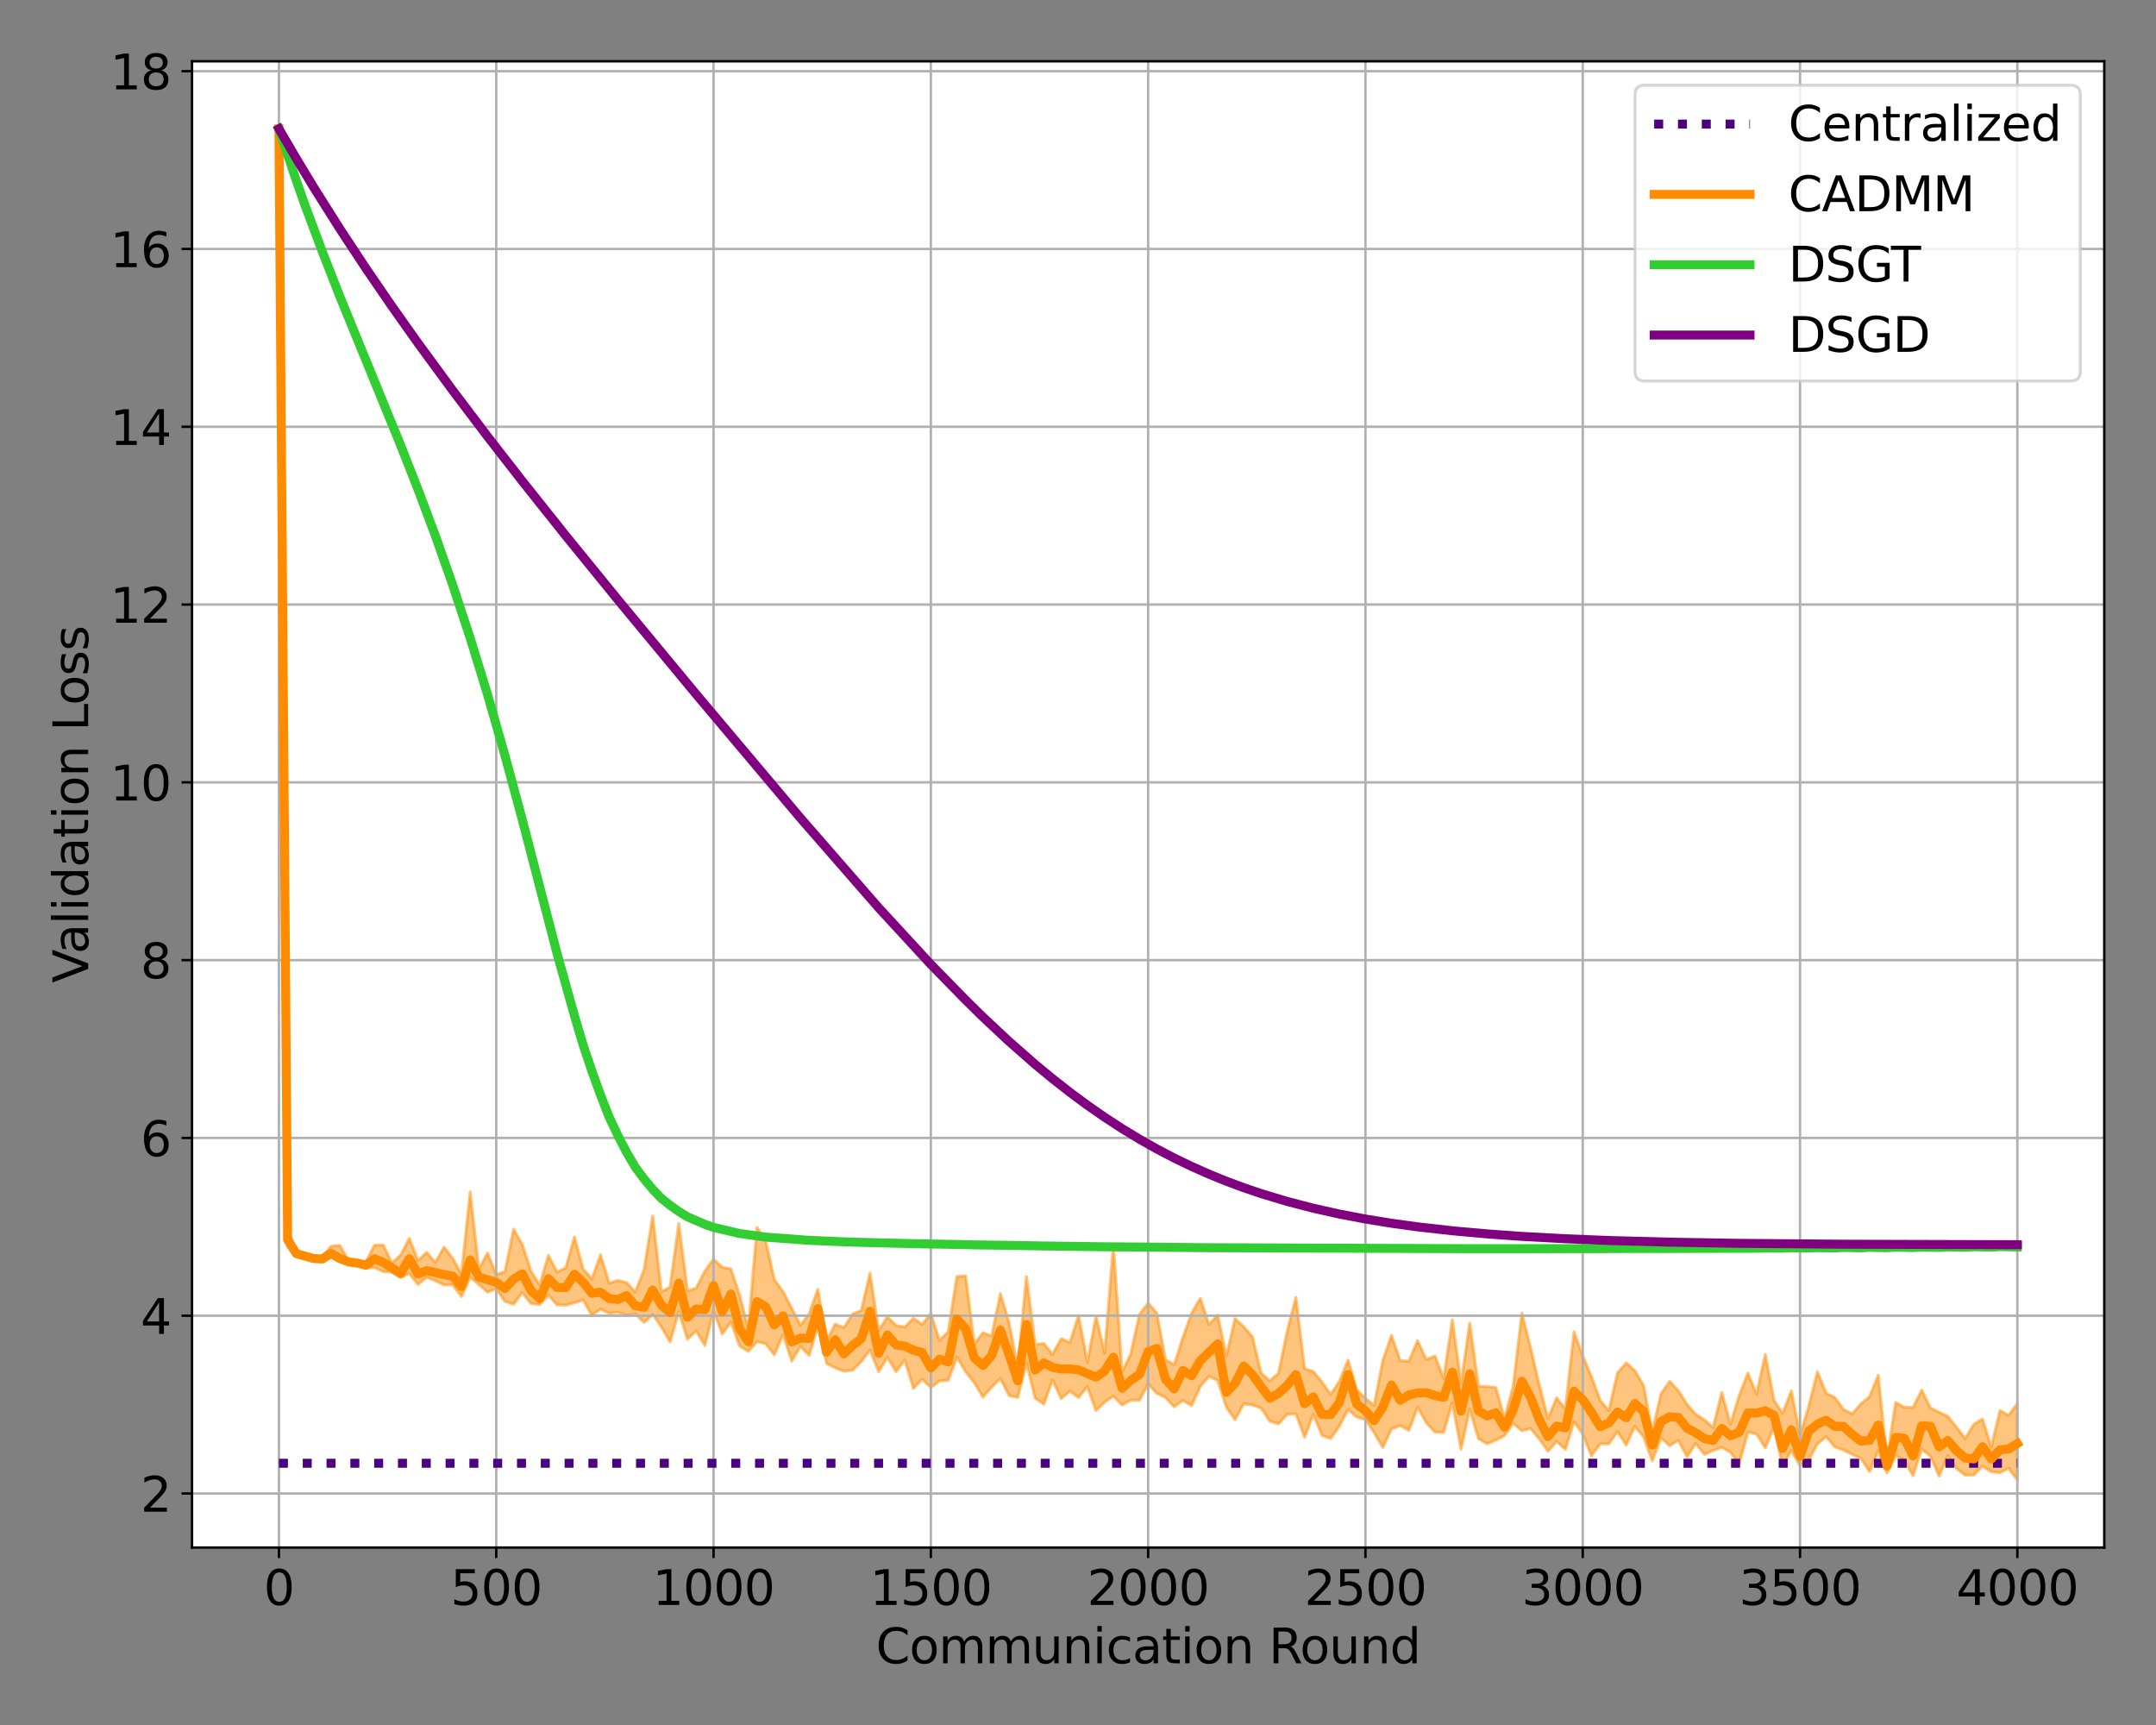 <?xml version="1.0" encoding="utf-8" standalone="no"?>
<!DOCTYPE svg PUBLIC "-//W3C//DTD SVG 1.1//EN"
  "http://www.w3.org/Graphics/SVG/1.1/DTD/svg11.dtd">
<svg height="576pt" version="1.1" viewBox="0 0 720 576" width="720pt" xmlns="http://www.w3.org/2000/svg" xmlns:xlink="http://www.w3.org/1999/xlink">
 <rect x="0" y="0" width="720" height="576" fill="#808080" stroke="none"/>
 <defs>
  <style type="text/css">*{stroke-linecap:butt;stroke-linejoin:round;}</style>
 </defs>
 <g id="figure_1">
  <g id="patch_1">
   <path d="M 0 576 
L 720 576 
L 720 0 
L 0 0 
z
" style="fill:none;"/>
  </g>
  <g id="axes_1">
   <g id="patch_2">
    <path d="M 64.125 516.75 
L 702.72 516.75 
L 702.72 20.47 
L 64.125 20.47 
z
" style="fill:#ffffff;"/>
   </g>
   <g id="PolyCollection_1">
    <defs>
     <path d="M 93.152 -532.972 
L 93.152 -532.972 
L 96.055 -159.617 
L 98.957 -156.972 
L 101.86 -156.271 
L 104.763 -155.604 
L 107.666 -154.712 
L 110.568 -156.278 
L 113.471 -154.571 
L 116.374 -154.337 
L 119.276 -153.838 
L 122.179 -152.59 
L 125.082 -152.754 
L 127.984 -151.351 
L 130.887 -151.207 
L 133.79 -149.433 
L 136.693 -150.714 
L 139.595 -147.138 
L 142.498 -149.477 
L 145.401 -148.336 
L 148.303 -146.958 
L 151.206 -146.956 
L 154.109 -143.084 
L 157.012 -149.548 
L 159.914 -147.081 
L 162.817 -144.525 
L 165.72 -145.631 
L 168.622 -141.413 
L 171.525 -140.52 
L 174.428 -144.361 
L 177.33 -140.742 
L 180.233 -140.376 
L 183.136 -143.567 
L 186.039 -140.279 
L 188.941 -140.169 
L 191.844 -140.979 
L 194.747 -141.953 
L 197.649 -136.74 
L 200.552 -138.911 
L 203.455 -137.434 
L 206.358 -137.814 
L 209.26 -136.833 
L 212.163 -137.303 
L 215.066 -134.414 
L 217.968 -137.115 
L 220.871 -132.918 
L 223.774 -127.898 
L 226.676 -138.14 
L 229.579 -128.824 
L 232.482 -131.618 
L 235.385 -126.726 
L 238.287 -138.341 
L 241.19 -130.539 
L 244.093 -134.581 
L 246.995 -126.576 
L 249.898 -124.764 
L 252.801 -127.967 
L 255.703 -127.281 
L 258.606 -123.61 
L 261.509 -130.379 
L 264.412 -121.529 
L 267.314 -126.415 
L 270.217 -123.418 
L 273.12 -133.252 
L 276.022 -120.753 
L 278.925 -119.241 
L 281.828 -118.167 
L 284.731 -118.472 
L 287.633 -121.367 
L 290.536 -125.242 
L 293.439 -117.995 
L 296.341 -122.775 
L 299.244 -117.957 
L 302.147 -121.883 
L 305.049 -112.381 
L 307.952 -115.441 
L 310.855 -112.7 
L 313.758 -114.893 
L 316.66 -115.074 
L 319.563 -122.85 
L 322.466 -118.009 
L 325.368 -114.271 
L 328.271 -109.511 
L 331.174 -112.809 
L 334.077 -115.693 
L 336.979 -109.991 
L 339.882 -109.399 
L 342.785 -120.881 
L 345.687 -109.123 
L 348.59 -107.11 
L 351.493 -115.206 
L 354.395 -109.021 
L 357.298 -111.502 
L 360.201 -109.35 
L 363.104 -112.977 
L 366.006 -105.004 
L 368.909 -107.801 
L 371.812 -109.811 
L 374.714 -106.855 
L 377.617 -108.496 
L 380.52 -108.421 
L 383.423 -113.906 
L 386.325 -110.793 
L 389.228 -109.356 
L 392.131 -106.232 
L 395.033 -108.362 
L 397.936 -106.674 
L 400.839 -113.035 
L 403.741 -116.447 
L 406.644 -115.022 
L 409.547 -106.159 
L 412.45 -101.962 
L 415.352 -107.251 
L 418.255 -106.833 
L 421.158 -105.806 
L 424.06 -101.435 
L 426.963 -100.551 
L 429.866 -103.782 
L 432.768 -103.898 
L 435.671 -96.077 
L 438.574 -103.735 
L 441.477 -96.696 
L 444.379 -95.672 
L 447.282 -99.751 
L 450.185 -105.375 
L 453.087 -102.818 
L 455.99 -101.969 
L 458.893 -97.627 
L 461.796 -92.689 
L 464.698 -98.808 
L 467.601 -99.973 
L 470.504 -98.325 
L 473.406 -106.135 
L 476.309 -100.936 
L 479.212 -97.774 
L 482.114 -97.739 
L 485.017 -107.652 
L 487.92 -92.098 
L 490.823 -105.54 
L 493.725 -95.622 
L 496.628 -93.908 
L 499.531 -95.113 
L 502.433 -96.629 
L 505.336 -100.741 
L 508.239 -98.255 
L 511.142 -99.045 
L 514.044 -95.517 
L 516.947 -91.464 
L 519.85 -94.665 
L 522.752 -92.044 
L 525.655 -101.27 
L 528.558 -97.18 
L 531.46 -89.864 
L 534.363 -93.848 
L 537.266 -93.883 
L 540.169 -97.989 
L 543.071 -93.455 
L 545.974 -99.771 
L 548.877 -96.191 
L 551.779 -88.18 
L 554.682 -95.898 
L 557.585 -93.243 
L 560.487 -95.049 
L 563.39 -89.546 
L 566.293 -94.007 
L 569.196 -90.346 
L 572.098 -91.674 
L 575.001 -92.727 
L 577.904 -91.032 
L 580.806 -87.223 
L 583.709 -97.826 
L 586.612 -97.139 
L 589.515 -92.543 
L 592.417 -99.521 
L 595.32 -86.372 
L 598.223 -91.678 
L 601.125 -86.553 
L 604.028 -88.494 
L 606.931 -93.871 
L 609.833 -96.265 
L 612.736 -92.888 
L 615.639 -91.797 
L 618.542 -90.393 
L 621.444 -89.032 
L 624.347 -84.621 
L 627.25 -91.485 
L 630.152 -84.19 
L 633.055 -89.924 
L 635.958 -88.383 
L 638.861 -83.256 
L 641.763 -92.121 
L 644.666 -89.786 
L 647.569 -83.13 
L 650.471 -89.951 
L 653.374 -85.7 
L 656.277 -83.403 
L 659.179 -83.489 
L 662.082 -86.426 
L 664.985 -84.528 
L 667.888 -84.258 
L 670.79 -85.714 
L 673.693 -81.808 
L 673.693 -107.366 
L 673.693 -107.366 
L 670.79 -103.405 
L 667.888 -104.988 
L 664.985 -92.766 
L 662.082 -102.183 
L 659.179 -100.423 
L 656.277 -95.669 
L 653.374 -99.44 
L 650.471 -103.034 
L 647.569 -104.431 
L 644.666 -105.861 
L 641.763 -111.792 
L 638.861 -106.028 
L 635.958 -106.089 
L 633.055 -107.714 
L 630.152 -88.371 
L 627.25 -116.764 
L 624.347 -109.69 
L 621.444 -107.218 
L 618.542 -103.898 
L 615.639 -105.358 
L 612.736 -109.38 
L 609.833 -110.81 
L 606.931 -117.952 
L 604.028 -106.345 
L 601.125 -96.748 
L 598.223 -111.521 
L 595.32 -104.058 
L 592.417 -108.439 
L 589.515 -123.736 
L 586.612 -110.44 
L 583.709 -117.503 
L 580.806 -109.99 
L 577.904 -100.427 
L 575.001 -111.042 
L 572.098 -99.297 
L 569.196 -101.927 
L 566.293 -103.721 
L 563.39 -107.037 
L 560.487 -111.61 
L 557.585 -114.749 
L 554.682 -110.578 
L 551.779 -97.79 
L 548.877 -113.311 
L 545.974 -118.358 
L 543.071 -120.913 
L 540.169 -117.582 
L 537.266 -104.956 
L 534.363 -108.444 
L 531.46 -116.411 
L 528.558 -123.194 
L 525.655 -131.315 
L 522.752 -105.466 
L 519.85 -109.236 
L 516.947 -102.313 
L 514.044 -113.551 
L 511.142 -125.983 
L 508.239 -137.543 
L 505.336 -113.036 
L 502.433 -102.42 
L 499.531 -112.655 
L 496.628 -113.009 
L 493.725 -113.115 
L 490.823 -134.179 
L 487.92 -113.989 
L 485.017 -135.3 
L 482.114 -115.725 
L 479.212 -123.213 
L 476.309 -122.041 
L 473.406 -128.322 
L 470.504 -121.481 
L 467.601 -121.662 
L 464.698 -130.108 
L 461.796 -121.657 
L 458.893 -106.718 
L 455.99 -109.052 
L 453.087 -111.987 
L 450.185 -121.838 
L 447.282 -114.742 
L 444.379 -110.365 
L 441.477 -114.521 
L 438.574 -118.046 
L 435.671 -118.991 
L 432.768 -142.826 
L 429.866 -131.455 
L 426.963 -117.482 
L 424.06 -114.886 
L 421.158 -117.567 
L 418.255 -129.624 
L 415.352 -132.976 
L 412.45 -135.682 
L 409.547 -123.129 
L 406.644 -136.882 
L 403.741 -133.691 
L 400.839 -142.491 
L 397.936 -137.463 
L 395.033 -129.341 
L 392.131 -120.317 
L 389.228 -121.981 
L 386.325 -137.507 
L 383.423 -140.922 
L 380.52 -137.051 
L 377.617 -123.896 
L 374.714 -117.852 
L 371.812 -160.353 
L 368.909 -124.158 
L 366.006 -136.344 
L 363.104 -121.07 
L 360.201 -136.717 
L 357.298 -127.696 
L 354.395 -129.016 
L 351.493 -123.768 
L 348.59 -127.39 
L 345.687 -127.025 
L 342.785 -149.754 
L 339.882 -118.8 
L 336.979 -134.405 
L 334.077 -143.989 
L 331.174 -129.84 
L 328.271 -130.969 
L 325.368 -127.158 
L 322.466 -149.976 
L 319.563 -149.756 
L 316.66 -131.306 
L 313.758 -128.427 
L 310.855 -137.395 
L 307.952 -133.751 
L 305.049 -135.815 
L 302.147 -132.861 
L 299.244 -133.429 
L 296.341 -136.24 
L 293.439 -131.729 
L 290.536 -150.917 
L 287.633 -138.407 
L 284.731 -137.266 
L 281.828 -132.68 
L 278.925 -133.886 
L 276.022 -128.179 
L 273.12 -145.493 
L 270.217 -137.242 
L 267.314 -133.514 
L 264.412 -139.106 
L 261.509 -144.714 
L 258.606 -148.686 
L 255.703 -161.586 
L 252.801 -166.152 
L 249.898 -132.242 
L 246.995 -143.581 
L 244.093 -152.283 
L 241.19 -152.829 
L 238.287 -155.562 
L 235.385 -151.541 
L 232.482 -145.844 
L 229.579 -145.005 
L 226.676 -167.469 
L 223.774 -146.199 
L 220.871 -144.695 
L 217.968 -169.976 
L 215.066 -151.996 
L 212.163 -144.593 
L 209.26 -147.727 
L 206.358 -148.442 
L 203.455 -147.537 
L 200.552 -156.991 
L 197.649 -148.955 
L 194.747 -152.245 
L 191.844 -162.954 
L 188.941 -152.659 
L 186.039 -151.184 
L 183.136 -156.813 
L 180.233 -146.907 
L 177.33 -151.532 
L 174.428 -160.413 
L 171.525 -165.546 
L 168.622 -151.322 
L 165.72 -150.464 
L 162.817 -157.576 
L 159.914 -152.284 
L 157.012 -178.002 
L 154.109 -150.517 
L 151.206 -155.804 
L 148.303 -159.567 
L 145.401 -154.43 
L 142.498 -157.809 
L 139.595 -155.102 
L 136.693 -162.449 
L 133.79 -156.905 
L 130.887 -154.237 
L 127.984 -160.267 
L 125.082 -160.242 
L 122.179 -154.605 
L 119.276 -154.881 
L 116.374 -155.148 
L 113.471 -160.145 
L 110.568 -159.861 
L 107.666 -156.341 
L 104.763 -155.964 
L 101.86 -157.005 
L 98.957 -158.128 
L 96.055 -165.69 
L 93.152 -532.972 
z
" id="mbbeb328f83" style="stroke:#ff8c00;stroke-opacity:0.5;"/>
    </defs>
    <g clip-path="url(#pea9e71d85a)">
     <use style="fill:#ff8c00;fill-opacity:0.5;stroke:#ff8c00;stroke-opacity:0.5;" x="0" xlink:href="#mbbeb328f83" y="576"/>
    </g>
   </g>
   <g id="PolyCollection_2">
    <defs>
     <path d="M 93.152 -532.972 
L 93.152 -532.972 
L 96.055 -523.927 
L 98.957 -515.465 
L 101.86 -507.217 
L 104.763 -499.339 
L 107.666 -491.705 
L 110.568 -484.17 
L 113.471 -476.865 
L 116.374 -469.695 
L 119.276 -462.532 
L 122.179 -455.478 
L 125.082 -448.462 
L 127.984 -441.386 
L 130.887 -434.287 
L 133.79 -427.125 
L 136.693 -419.814 
L 139.595 -412.369 
L 142.498 -404.741 
L 145.401 -396.863 
L 148.303 -388.736 
L 151.206 -380.36 
L 154.109 -371.702 
L 157.012 -362.724 
L 159.914 -353.417 
L 162.817 -343.817 
L 165.72 -333.825 
L 168.622 -323.449 
L 171.525 -312.871 
L 174.428 -301.937 
L 177.33 -290.715 
L 180.233 -279.625 
L 183.136 -268.428 
L 186.039 -257.259 
L 188.941 -246.75 
L 191.844 -236.541 
L 194.747 -226.787 
L 197.649 -218.173 
L 200.552 -210.128 
L 203.455 -202.755 
L 206.358 -196.64 
L 209.26 -191.068 
L 212.163 -186.149 
L 215.066 -182.272 
L 217.968 -178.777 
L 220.871 -175.764 
L 223.774 -173.498 
L 226.676 -171.412 
L 229.579 -169.65 
L 232.482 -168.375 
L 235.385 -167.15 
L 238.287 -166.133 
L 241.19 -165.423 
L 244.093 -164.692 
L 246.995 -164.102 
L 249.898 -163.708 
L 252.801 -163.259 
L 255.703 -162.907 
L 258.606 -162.681 
L 261.509 -162.387 
L 264.412 -162.17 
L 267.314 -162.04 
L 270.217 -161.826 
L 273.12 -161.686 
L 276.022 -161.608 
L 278.925 -161.44 
L 281.828 -161.339 
L 284.731 -161.287 
L 287.633 -161.15 
L 290.536 -161.072 
L 293.439 -161.035 
L 296.341 -160.915 
L 299.244 -160.851 
L 302.147 -160.824 
L 305.049 -160.714 
L 307.952 -160.657 
L 310.855 -160.637 
L 313.758 -160.538 
L 316.66 -160.484 
L 319.563 -160.468 
L 322.466 -160.376 
L 325.368 -160.324 
L 328.271 -160.311 
L 331.174 -160.225 
L 334.077 -160.174 
L 336.979 -160.163 
L 339.882 -160.087 
L 342.785 -160.037 
L 345.687 -160.03 
L 348.59 -159.958 
L 351.493 -159.909 
L 354.395 -159.904 
L 357.298 -159.841 
L 360.201 -159.793 
L 363.104 -159.792 
L 366.006 -159.735 
L 368.909 -159.687 
L 371.812 -159.689 
L 374.714 -159.64 
L 377.617 -159.591 
L 380.52 -159.598 
L 383.423 -159.555 
L 386.325 -159.506 
L 389.228 -159.516 
L 392.131 -159.481 
L 395.033 -159.431 
L 397.936 -159.447 
L 400.839 -159.419 
L 403.741 -159.369 
L 406.644 -159.386 
L 409.547 -159.365 
L 412.45 -159.314 
L 415.352 -159.332 
L 418.255 -159.317 
L 421.158 -159.263 
L 424.06 -159.284 
L 426.963 -159.274 
L 429.866 -159.22 
L 432.768 -159.241 
L 435.671 -159.235 
L 438.574 -159.18 
L 441.477 -159.2 
L 444.379 -159.198 
L 447.282 -159.143 
L 450.185 -159.163 
L 453.087 -159.166 
L 455.99 -159.116 
L 458.893 -159.132 
L 461.796 -159.135 
L 464.698 -159.091 
L 467.601 -159.107 
L 470.504 -159.108 
L 473.406 -159.073 
L 476.309 -159.088 
L 479.212 -159.089 
L 482.114 -159.061 
L 485.017 -159.074 
L 487.92 -159.073 
L 490.823 -159.051 
L 493.725 -159.067 
L 496.628 -159.062 
L 499.531 -159.047 
L 502.433 -159.061 
L 505.336 -159.054 
L 508.239 -159.044 
L 511.142 -159.062 
L 514.044 -159.052 
L 516.947 -159.043 
L 519.85 -159.067 
L 522.752 -159.053 
L 525.655 -159.052 
L 528.558 -159.084 
L 531.46 -159.067 
L 534.363 -159.069 
L 537.266 -159.102 
L 540.169 -159.082 
L 543.071 -159.086 
L 545.974 -159.124 
L 548.877 -159.099 
L 551.779 -159.105 
L 554.682 -159.147 
L 557.585 -159.119 
L 560.487 -159.124 
L 563.39 -159.177 
L 566.293 -159.141 
L 569.196 -159.146 
L 572.098 -159.212 
L 575.001 -159.167 
L 577.904 -159.171 
L 580.806 -159.254 
L 583.709 -159.198 
L 586.612 -159.2 
L 589.515 -159.293 
L 592.417 -159.228 
L 595.32 -159.227 
L 598.223 -159.343 
L 601.125 -159.267 
L 604.028 -159.262 
L 606.931 -159.391 
L 609.833 -159.306 
L 612.736 -159.297 
L 615.639 -159.448 
L 618.542 -159.351 
L 621.444 -159.334 
L 624.347 -159.5 
L 627.25 -159.396 
L 630.152 -159.375 
L 633.055 -159.552 
L 635.958 -159.448 
L 638.861 -159.42 
L 641.763 -159.598 
L 644.666 -159.496 
L 647.569 -159.466 
L 650.471 -159.648 
L 653.374 -159.555 
L 656.277 -159.519 
L 659.179 -159.704 
L 662.082 -159.615 
L 664.985 -159.573 
L 667.888 -159.758 
L 670.79 -159.68 
L 673.693 -159.631 
L 673.693 -159.632 
L 673.693 -159.632 
L 670.79 -159.689 
L 667.888 -159.779 
L 664.985 -159.574 
L 662.082 -159.624 
L 659.179 -159.723 
L 656.277 -159.52 
L 653.374 -159.562 
L 650.471 -159.669 
L 647.569 -159.466 
L 644.666 -159.501 
L 641.763 -159.611 
L 638.861 -159.421 
L 635.958 -159.452 
L 633.055 -159.57 
L 630.152 -159.375 
L 627.25 -159.4 
L 624.347 -159.517 
L 621.444 -159.337 
L 618.542 -159.354 
L 615.639 -159.458 
L 612.736 -159.299 
L 609.833 -159.309 
L 606.931 -159.396 
L 604.028 -159.265 
L 601.125 -159.27 
L 598.223 -159.347 
L 595.32 -159.228 
L 592.417 -159.23 
L 589.515 -159.295 
L 586.612 -159.202 
L 583.709 -159.2 
L 580.806 -159.255 
L 577.904 -159.173 
L 575.001 -159.168 
L 572.098 -159.213 
L 569.196 -159.147 
L 566.293 -159.142 
L 563.39 -159.179 
L 560.487 -159.126 
L 557.585 -159.12 
L 554.682 -159.151 
L 551.779 -159.106 
L 548.877 -159.1 
L 545.974 -159.125 
L 543.071 -159.087 
L 540.169 -159.083 
L 537.266 -159.104 
L 534.363 -159.07 
L 531.46 -159.067 
L 528.558 -159.084 
L 525.655 -159.053 
L 522.752 -159.053 
L 519.85 -159.067 
L 516.947 -159.044 
L 514.044 -159.052 
L 511.142 -159.062 
L 508.239 -159.044 
L 505.336 -159.054 
L 502.433 -159.061 
L 499.531 -159.048 
L 496.628 -159.062 
L 493.725 -159.068 
L 490.823 -159.052 
L 487.92 -159.073 
L 485.017 -159.076 
L 482.114 -159.063 
L 479.212 -159.089 
L 476.309 -159.09 
L 473.406 -159.075 
L 470.504 -159.109 
L 467.601 -159.107 
L 464.698 -159.094 
L 461.796 -159.135 
L 458.893 -159.134 
L 455.99 -159.119 
L 453.087 -159.167 
L 450.185 -159.166 
L 447.282 -159.146 
L 444.379 -159.201 
L 441.477 -159.201 
L 438.574 -159.181 
L 435.671 -159.24 
L 432.768 -159.243 
L 429.866 -159.22 
L 426.963 -159.279 
L 424.06 -159.286 
L 421.158 -159.263 
L 418.255 -159.322 
L 415.352 -159.334 
L 412.45 -159.314 
L 409.547 -159.37 
L 406.644 -159.388 
L 403.741 -159.369 
L 400.839 -159.424 
L 397.936 -159.449 
L 395.033 -159.431 
L 392.131 -159.487 
L 389.228 -159.517 
L 386.325 -159.507 
L 383.423 -159.562 
L 380.52 -159.598 
L 377.617 -159.592 
L 374.714 -159.646 
L 371.812 -159.69 
L 368.909 -159.688 
L 366.006 -159.741 
L 363.104 -159.793 
L 360.201 -159.794 
L 357.298 -159.847 
L 354.395 -159.905 
L 351.493 -159.91 
L 348.59 -159.964 
L 345.687 -160.03 
L 342.785 -160.038 
L 339.882 -160.093 
L 336.979 -160.164 
L 334.077 -160.176 
L 331.174 -160.232 
L 328.271 -160.311 
L 325.368 -160.326 
L 322.466 -160.383 
L 319.563 -160.469 
L 316.66 -160.487 
L 313.758 -160.545 
L 310.855 -160.639 
L 307.952 -160.66 
L 305.049 -160.722 
L 302.147 -160.826 
L 299.244 -160.854 
L 296.341 -160.923 
L 293.439 -161.038 
L 290.536 -161.076 
L 287.633 -161.158 
L 284.731 -161.292 
L 281.828 -161.345 
L 278.925 -161.451 
L 276.022 -161.614 
L 273.12 -161.695 
L 270.217 -161.84 
L 267.314 -162.051 
L 264.412 -162.184 
L 261.509 -162.405 
L 258.606 -162.697 
L 255.703 -162.929 
L 252.801 -163.288 
L 249.898 -163.734 
L 246.995 -164.139 
L 244.093 -164.741 
L 241.19 -165.468 
L 238.287 -166.198 
L 235.385 -167.232 
L 232.482 -168.455 
L 229.579 -169.761 
L 226.676 -171.551 
L 223.774 -173.637 
L 220.871 -175.956 
L 217.968 -179.01 
L 215.066 -182.515 
L 212.163 -186.467 
L 209.26 -191.443 
L 206.358 -197.026 
L 203.455 -203.241 
L 200.552 -210.678 
L 197.649 -218.734 
L 194.747 -227.446 
L 191.844 -237.251 
L 188.941 -247.46 
L 186.039 -258.031 
L 183.136 -269.22 
L 180.233 -280.391 
L 177.33 -291.503 
L 174.428 -302.717 
L 171.525 -313.617 
L 168.622 -324.184 
L 165.72 -334.54 
L 162.817 -344.496 
L 159.914 -354.077 
L 157.012 -363.363 
L 154.109 -372.32 
L 151.206 -380.953 
L 148.303 -389.312 
L 145.401 -397.423 
L 142.498 -405.281 
L 139.595 -412.894 
L 136.693 -420.331 
L 133.79 -427.629 
L 130.887 -434.785 
L 127.984 -441.882 
L 125.082 -448.953 
L 122.179 -455.968 
L 119.276 -463.033 
L 116.374 -470.194 
L 113.471 -477.371 
L 110.568 -484.694 
L 107.666 -492.233 
L 104.763 -499.881 
L 101.86 -507.786 
L 98.957 -516.047 
L 96.055 -524.534 
L 93.152 -532.972 
z
" id="m672adeea1b" style="stroke:#32cd32;stroke-opacity:0.5;"/>
    </defs>
    <g clip-path="url(#pea9e71d85a)">
     <use style="fill:#32cd32;fill-opacity:0.5;stroke:#32cd32;stroke-opacity:0.5;" x="0" xlink:href="#m672adeea1b" y="576"/>
    </g>
   </g>
   <g id="PolyCollection_3">
    <defs>
     <path d="M 93.152 -532.972 
L 93.152 -532.972 
L 96.055 -527.955 
L 98.957 -523.042 
L 101.86 -518.179 
L 104.763 -513.433 
L 107.666 -508.77 
L 110.568 -504.146 
L 113.471 -499.622 
L 116.374 -495.168 
L 119.276 -490.748 
L 122.179 -486.409 
L 125.082 -482.133 
L 127.984 -477.884 
L 130.887 -473.704 
L 133.79 -469.577 
L 136.693 -465.469 
L 139.595 -461.42 
L 142.498 -457.416 
L 145.401 -453.433 
L 148.303 -449.492 
L 151.206 -445.591 
L 154.109 -441.713 
L 157.012 -437.863 
L 159.914 -434.048 
L 162.817 -430.254 
L 165.72 -426.484 
L 168.622 -422.743 
L 171.525 -419.025 
L 174.428 -415.323 
L 177.33 -411.644 
L 180.233 -407.987 
L 183.136 -404.342 
L 186.039 -400.714 
L 188.941 -397.11 
L 191.844 -393.516 
L 194.747 -389.93 
L 197.649 -386.368 
L 200.552 -382.812 
L 203.455 -379.252 
L 206.358 -375.716 
L 209.26 -372.189 
L 212.163 -368.653 
L 215.066 -365.139 
L 217.968 -361.639 
L 220.871 -358.123 
L 223.774 -354.626 
L 226.676 -351.148 
L 229.579 -347.649 
L 232.482 -344.169 
L 235.385 -340.705 
L 238.287 -337.217 
L 241.19 -333.747 
L 244.093 -330.308 
L 246.995 -326.835 
L 249.898 -323.379 
L 252.801 -319.964 
L 255.703 -316.506 
L 258.606 -313.063 
L 261.509 -309.681 
L 264.412 -306.245 
L 267.314 -302.826 
L 270.217 -299.486 
L 273.12 -296.076 
L 276.022 -292.685 
L 278.925 -289.393 
L 281.828 -286.03 
L 284.731 -282.687 
L 287.633 -279.444 
L 290.536 -276.143 
L 293.439 -272.864 
L 296.341 -269.691 
L 299.244 -266.467 
L 302.147 -263.269 
L 305.049 -260.175 
L 307.952 -257.052 
L 310.855 -253.952 
L 313.758 -250.961 
L 316.66 -247.947 
L 319.563 -244.964 
L 322.466 -242.093 
L 325.368 -239.213 
L 328.271 -236.369 
L 331.174 -233.638 
L 334.077 -230.908 
L 336.979 -228.223 
L 339.882 -225.646 
L 342.785 -223.088 
L 345.687 -220.581 
L 348.59 -218.17 
L 351.493 -215.797 
L 354.395 -213.478 
L 357.298 -211.248 
L 360.201 -209.07 
L 363.104 -206.942 
L 366.006 -204.899 
L 368.909 -202.912 
L 371.812 -200.979 
L 374.714 -199.122 
L 377.617 -197.335 
L 380.52 -195.59 
L 383.423 -193.926 
L 386.325 -192.324 
L 389.228 -190.766 
L 392.131 -189.283 
L 395.033 -187.857 
L 397.936 -186.479 
L 400.839 -185.168 
L 403.741 -183.909 
L 406.644 -182.699 
L 409.547 -181.545 
L 412.45 -180.44 
L 415.352 -179.386 
L 418.255 -178.379 
L 421.158 -177.416 
L 424.06 -176.503 
L 426.963 -175.629 
L 429.866 -174.791 
L 432.768 -174.003 
L 435.671 -173.251 
L 438.574 -172.529 
L 441.477 -171.856 
L 444.379 -171.213 
L 447.282 -170.589 
L 450.185 -170.013 
L 453.087 -169.463 
L 455.99 -168.931 
L 458.893 -168.44 
L 461.796 -167.973 
L 464.698 -167.521 
L 467.601 -167.104 
L 470.504 -166.709 
L 473.406 -166.321 
L 476.309 -165.971 
L 479.212 -165.638 
L 482.114 -165.31 
L 485.017 -165.015 
L 487.92 -164.735 
L 490.823 -164.455 
L 493.725 -164.208 
L 496.628 -163.974 
L 499.531 -163.739 
L 502.433 -163.531 
L 505.336 -163.336 
L 508.239 -163.138 
L 511.142 -162.964 
L 514.044 -162.802 
L 516.947 -162.639 
L 519.85 -162.492 
L 522.752 -162.359 
L 525.655 -162.221 
L 528.558 -162.098 
L 531.46 -161.988 
L 534.363 -161.874 
L 537.266 -161.773 
L 540.169 -161.682 
L 543.071 -161.589 
L 545.974 -161.504 
L 548.877 -161.429 
L 551.779 -161.354 
L 554.682 -161.284 
L 557.585 -161.221 
L 560.487 -161.16 
L 563.39 -161.102 
L 566.293 -161.051 
L 569.196 -161.002 
L 572.098 -160.953 
L 575.001 -160.912 
L 577.904 -160.873 
L 580.806 -160.832 
L 583.709 -160.799 
L 586.612 -160.768 
L 589.515 -160.734 
L 592.417 -160.708 
L 595.32 -160.683 
L 598.223 -160.656 
L 601.125 -160.634 
L 604.028 -160.615 
L 606.931 -160.592 
L 609.833 -160.575 
L 612.736 -160.56 
L 615.639 -160.541 
L 618.542 -160.527 
L 621.444 -160.515 
L 624.347 -160.501 
L 627.25 -160.489 
L 630.152 -160.478 
L 633.055 -160.467 
L 635.958 -160.458 
L 638.861 -160.449 
L 641.763 -160.44 
L 644.666 -160.432 
L 647.569 -160.425 
L 650.471 -160.417 
L 653.374 -160.412 
L 656.277 -160.406 
L 659.179 -160.399 
L 662.082 -160.394 
L 664.985 -160.389 
L 667.888 -160.383 
L 670.79 -160.38 
L 673.693 -160.375 
L 673.693 -160.379 
L 673.693 -160.379 
L 670.79 -160.383 
L 667.888 -160.388 
L 664.985 -160.392 
L 662.082 -160.397 
L 659.179 -160.403 
L 656.277 -160.408 
L 653.374 -160.414 
L 650.471 -160.421 
L 647.569 -160.427 
L 644.666 -160.434 
L 641.763 -160.442 
L 638.861 -160.451 
L 635.958 -160.46 
L 633.055 -160.468 
L 630.152 -160.481 
L 627.25 -160.491 
L 624.347 -160.502 
L 621.444 -160.516 
L 618.542 -160.53 
L 615.639 -160.544 
L 612.736 -160.562 
L 609.833 -160.579 
L 606.931 -160.596 
L 604.028 -160.618 
L 601.125 -160.639 
L 598.223 -160.661 
L 595.32 -160.688 
L 592.417 -160.714 
L 589.515 -160.741 
L 586.612 -160.774 
L 583.709 -160.806 
L 580.806 -160.84 
L 577.904 -160.881 
L 575.001 -160.921 
L 572.098 -160.962 
L 569.196 -161.012 
L 566.293 -161.062 
L 563.39 -161.112 
L 560.487 -161.172 
L 557.585 -161.233 
L 554.682 -161.295 
L 551.779 -161.367 
L 548.877 -161.442 
L 545.974 -161.518 
L 543.071 -161.605 
L 540.169 -161.696 
L 537.266 -161.788 
L 534.363 -161.893 
L 531.46 -162.004 
L 528.558 -162.116 
L 525.655 -162.242 
L 522.752 -162.376 
L 519.85 -162.512 
L 516.947 -162.662 
L 514.044 -162.822 
L 511.142 -162.985 
L 508.239 -163.164 
L 505.336 -163.358 
L 502.433 -163.554 
L 499.531 -163.769 
L 496.628 -163.999 
L 493.725 -164.233 
L 490.823 -164.487 
L 487.92 -164.762 
L 485.017 -165.042 
L 482.114 -165.345 
L 479.212 -165.669 
L 476.309 -166.002 
L 473.406 -166.358 
L 470.504 -166.743 
L 467.601 -167.137 
L 464.698 -167.559 
L 461.796 -168.01 
L 458.893 -168.476 
L 455.99 -168.972 
L 453.087 -169.503 
L 450.185 -170.052 
L 447.282 -170.635 
L 444.379 -171.254 
L 441.477 -171.896 
L 438.574 -172.574 
L 435.671 -173.296 
L 432.768 -174.046 
L 429.866 -174.834 
L 426.963 -175.676 
L 424.06 -176.547 
L 421.158 -177.461 
L 418.255 -178.429 
L 415.352 -179.431 
L 412.45 -180.485 
L 409.547 -181.594 
L 406.644 -182.748 
L 403.741 -183.953 
L 400.839 -185.218 
L 397.936 -186.529 
L 395.033 -187.9 
L 392.131 -189.331 
L 389.228 -190.816 
L 386.325 -192.366 
L 383.423 -193.974 
L 380.52 -195.638 
L 377.617 -197.376 
L 374.714 -199.168 
L 371.812 -201.02 
L 368.909 -202.952 
L 366.006 -204.938 
L 363.104 -206.981 
L 360.201 -209.108 
L 357.298 -211.283 
L 354.395 -213.515 
L 351.493 -215.835 
L 348.59 -218.206 
L 345.687 -220.616 
L 342.785 -223.124 
L 339.882 -225.677 
L 336.979 -228.258 
L 334.077 -230.941 
L 331.174 -233.663 
L 328.271 -236.4 
L 325.368 -239.241 
L 322.466 -242.114 
L 319.563 -244.992 
L 316.66 -247.972 
L 313.758 -250.982 
L 310.855 -253.976 
L 307.952 -257.074 
L 305.049 -260.194 
L 302.147 -263.29 
L 299.244 -266.49 
L 296.341 -269.708 
L 293.439 -272.886 
L 290.536 -276.165 
L 287.633 -279.461 
L 284.731 -282.709 
L 281.828 -286.052 
L 278.925 -289.408 
L 276.022 -292.708 
L 273.12 -296.099 
L 270.217 -299.502 
L 267.314 -302.841 
L 264.412 -306.269 
L 261.509 -309.707 
L 258.606 -313.079 
L 255.703 -316.53 
L 252.801 -319.987 
L 249.898 -323.393 
L 246.995 -326.859 
L 244.093 -330.331 
L 241.19 -333.763 
L 238.287 -337.241 
L 235.385 -340.728 
L 232.482 -344.184 
L 229.579 -347.673 
L 226.676 -351.17 
L 223.774 -354.643 
L 220.871 -358.146 
L 217.968 -361.66 
L 215.066 -365.155 
L 212.163 -368.675 
L 209.26 -372.209 
L 206.358 -375.73 
L 203.455 -379.274 
L 200.552 -382.832 
L 197.649 -386.383 
L 194.747 -389.951 
L 191.844 -393.536 
L 188.941 -397.126 
L 186.039 -400.735 
L 183.136 -404.361 
L 180.233 -408.006 
L 177.33 -411.664 
L 174.428 -415.341 
L 171.525 -419.042 
L 168.622 -422.761 
L 165.72 -426.501 
L 162.817 -430.273 
L 159.914 -434.066 
L 157.012 -437.88 
L 154.109 -441.731 
L 151.206 -445.608 
L 148.303 -449.507 
L 145.401 -453.452 
L 142.498 -457.432 
L 139.595 -461.435 
L 136.693 -465.489 
L 133.79 -469.592 
L 130.887 -473.718 
L 127.984 -477.903 
L 125.082 -482.147 
L 122.179 -486.423 
L 119.276 -490.765 
L 116.374 -495.182 
L 113.471 -499.637 
L 110.568 -504.164 
L 107.666 -508.784 
L 104.763 -513.449 
L 101.86 -518.197 
L 98.957 -523.056 
L 96.055 -527.971 
L 93.152 -532.972 
z
" id="m0a705f73e2" style="stroke:#800080;stroke-opacity:0.5;"/>
    </defs>
    <g clip-path="url(#pea9e71d85a)">
     <use style="fill:#800080;fill-opacity:0.5;stroke:#800080;stroke-opacity:0.5;" x="0" xlink:href="#m0a705f73e2" y="576"/>
    </g>
   </g>
   <g id="matplotlib.axis_1">
    <g id="xtick_1">
     <g id="line2d_1">
      <path clip-path="url(#pea9e71d85a)" d="M 93.152 516.75 
L 93.152 20.47 
" style="fill:none;stroke:#b0b0b0;stroke-linecap:square;stroke-width:0.8;"/>
     </g>
     <g id="line2d_2">
      <defs>
       <path d="M 0 0 
L 0 3.5 
" id="m0e132f5012" style="stroke:#000000;stroke-width:0.8;"/>
      </defs>
      <g>
       <use style="stroke:#000000;stroke-width:0.8;" x="93.152" xlink:href="#m0e132f5012" y="516.75"/>
      </g>
     </g>
     <g id="text_1">
      <!-- 0 -->
      <g transform="translate(88.062 535.908)scale(0.16 -0.16)">
       <defs>
        <path d="M 2034 4250 
Q 1547 4250 1301 3770 
Q 1056 3291 1056 2328 
Q 1056 1369 1301 889 
Q 1547 409 2034 409 
Q 2525 409 2770 889 
Q 3016 1369 3016 2328 
Q 3016 3291 2770 3770 
Q 2525 4250 2034 4250 
z
M 2034 4750 
Q 2819 4750 3233 4129 
Q 3647 3509 3647 2328 
Q 3647 1150 3233 529 
Q 2819 -91 2034 -91 
Q 1250 -91 836 529 
Q 422 1150 422 2328 
Q 422 3509 836 4129 
Q 1250 4750 2034 4750 
z
" id="DejaVuSans-30" transform="scale(0.016)"/>
       </defs>
       <use xlink:href="#DejaVuSans-30"/>
      </g>
     </g>
    </g>
    <g id="xtick_2">
     <g id="line2d_3">
      <path clip-path="url(#pea9e71d85a)" d="M 165.72 516.75 
L 165.72 20.47 
" style="fill:none;stroke:#b0b0b0;stroke-linecap:square;stroke-width:0.8;"/>
     </g>
     <g id="line2d_4">
      <g>
       <use style="stroke:#000000;stroke-width:0.8;" x="165.72" xlink:href="#m0e132f5012" y="516.75"/>
      </g>
     </g>
     <g id="text_2">
      <!-- 500 -->
      <g transform="translate(150.45 535.908)scale(0.16 -0.16)">
       <defs>
        <path d="M 691 4666 
L 3169 4666 
L 3169 4134 
L 1269 4134 
L 1269 2991 
Q 1406 3038 1543 3061 
Q 1681 3084 1819 3084 
Q 2600 3084 3056 2656 
Q 3513 2228 3513 1497 
Q 3513 744 3044 326 
Q 2575 -91 1722 -91 
Q 1428 -91 1123 -41 
Q 819 9 494 109 
L 494 744 
Q 775 591 1075 516 
Q 1375 441 1709 441 
Q 2250 441 2565 725 
Q 2881 1009 2881 1497 
Q 2881 1984 2565 2268 
Q 2250 2553 1709 2553 
Q 1456 2553 1204 2497 
Q 953 2441 691 2322 
L 691 4666 
z
" id="DejaVuSans-35" transform="scale(0.016)"/>
       </defs>
       <use xlink:href="#DejaVuSans-35"/>
       <use x="63.623" xlink:href="#DejaVuSans-30"/>
       <use x="127.246" xlink:href="#DejaVuSans-30"/>
      </g>
     </g>
    </g>
    <g id="xtick_3">
     <g id="line2d_5">
      <path clip-path="url(#pea9e71d85a)" d="M 238.287 516.75 
L 238.287 20.47 
" style="fill:none;stroke:#b0b0b0;stroke-linecap:square;stroke-width:0.8;"/>
     </g>
     <g id="line2d_6">
      <g>
       <use style="stroke:#000000;stroke-width:0.8;" x="238.287" xlink:href="#m0e132f5012" y="516.75"/>
      </g>
     </g>
     <g id="text_3">
      <!-- 1000 -->
      <g transform="translate(217.927 535.908)scale(0.16 -0.16)">
       <defs>
        <path d="M 794 531 
L 1825 531 
L 1825 4091 
L 703 3866 
L 703 4441 
L 1819 4666 
L 2450 4666 
L 2450 531 
L 3481 531 
L 3481 0 
L 794 0 
L 794 531 
z
" id="DejaVuSans-31" transform="scale(0.016)"/>
       </defs>
       <use xlink:href="#DejaVuSans-31"/>
       <use x="63.623" xlink:href="#DejaVuSans-30"/>
       <use x="127.246" xlink:href="#DejaVuSans-30"/>
       <use x="190.869" xlink:href="#DejaVuSans-30"/>
      </g>
     </g>
    </g>
    <g id="xtick_4">
     <g id="line2d_7">
      <path clip-path="url(#pea9e71d85a)" d="M 310.855 516.75 
L 310.855 20.47 
" style="fill:none;stroke:#b0b0b0;stroke-linecap:square;stroke-width:0.8;"/>
     </g>
     <g id="line2d_8">
      <g>
       <use style="stroke:#000000;stroke-width:0.8;" x="310.855" xlink:href="#m0e132f5012" y="516.75"/>
      </g>
     </g>
     <g id="text_4">
      <!-- 1500 -->
      <g transform="translate(290.495 535.908)scale(0.16 -0.16)">
       <use xlink:href="#DejaVuSans-31"/>
       <use x="63.623" xlink:href="#DejaVuSans-35"/>
       <use x="127.246" xlink:href="#DejaVuSans-30"/>
       <use x="190.869" xlink:href="#DejaVuSans-30"/>
      </g>
     </g>
    </g>
    <g id="xtick_5">
     <g id="line2d_9">
      <path clip-path="url(#pea9e71d85a)" d="M 383.423 516.75 
L 383.423 20.47 
" style="fill:none;stroke:#b0b0b0;stroke-linecap:square;stroke-width:0.8;"/>
     </g>
     <g id="line2d_10">
      <g>
       <use style="stroke:#000000;stroke-width:0.8;" x="383.423" xlink:href="#m0e132f5012" y="516.75"/>
      </g>
     </g>
     <g id="text_5">
      <!-- 2000 -->
      <g transform="translate(363.062 535.908)scale(0.16 -0.16)">
       <defs>
        <path d="M 1228 531 
L 3431 531 
L 3431 0 
L 469 0 
L 469 531 
Q 828 903 1448 1529 
Q 2069 2156 2228 2338 
Q 2531 2678 2651 2914 
Q 2772 3150 2772 3378 
Q 2772 3750 2511 3984 
Q 2250 4219 1831 4219 
Q 1534 4219 1204 4116 
Q 875 4013 500 3803 
L 500 4441 
Q 881 4594 1212 4672 
Q 1544 4750 1819 4750 
Q 2544 4750 2975 4387 
Q 3406 4025 3406 3419 
Q 3406 3131 3298 2873 
Q 3191 2616 2906 2266 
Q 2828 2175 2409 1742 
Q 1991 1309 1228 531 
z
" id="DejaVuSans-32" transform="scale(0.016)"/>
       </defs>
       <use xlink:href="#DejaVuSans-32"/>
       <use x="63.623" xlink:href="#DejaVuSans-30"/>
       <use x="127.246" xlink:href="#DejaVuSans-30"/>
       <use x="190.869" xlink:href="#DejaVuSans-30"/>
      </g>
     </g>
    </g>
    <g id="xtick_6">
     <g id="line2d_11">
      <path clip-path="url(#pea9e71d85a)" d="M 455.99 516.75 
L 455.99 20.47 
" style="fill:none;stroke:#b0b0b0;stroke-linecap:square;stroke-width:0.8;"/>
     </g>
     <g id="line2d_12">
      <g>
       <use style="stroke:#000000;stroke-width:0.8;" x="455.99" xlink:href="#m0e132f5012" y="516.75"/>
      </g>
     </g>
     <g id="text_6">
      <!-- 2500 -->
      <g transform="translate(435.63 535.908)scale(0.16 -0.16)">
       <use xlink:href="#DejaVuSans-32"/>
       <use x="63.623" xlink:href="#DejaVuSans-35"/>
       <use x="127.246" xlink:href="#DejaVuSans-30"/>
       <use x="190.869" xlink:href="#DejaVuSans-30"/>
      </g>
     </g>
    </g>
    <g id="xtick_7">
     <g id="line2d_13">
      <path clip-path="url(#pea9e71d85a)" d="M 528.558 516.75 
L 528.558 20.47 
" style="fill:none;stroke:#b0b0b0;stroke-linecap:square;stroke-width:0.8;"/>
     </g>
     <g id="line2d_14">
      <g>
       <use style="stroke:#000000;stroke-width:0.8;" x="528.558" xlink:href="#m0e132f5012" y="516.75"/>
      </g>
     </g>
     <g id="text_7">
      <!-- 3000 -->
      <g transform="translate(508.198 535.908)scale(0.16 -0.16)">
       <defs>
        <path d="M 2597 2516 
Q 3050 2419 3304 2112 
Q 3559 1806 3559 1356 
Q 3559 666 3084 287 
Q 2609 -91 1734 -91 
Q 1441 -91 1130 -33 
Q 819 25 488 141 
L 488 750 
Q 750 597 1062 519 
Q 1375 441 1716 441 
Q 2309 441 2620 675 
Q 2931 909 2931 1356 
Q 2931 1769 2642 2001 
Q 2353 2234 1838 2234 
L 1294 2234 
L 1294 2753 
L 1863 2753 
Q 2328 2753 2575 2939 
Q 2822 3125 2822 3475 
Q 2822 3834 2567 4026 
Q 2313 4219 1838 4219 
Q 1578 4219 1281 4162 
Q 984 4106 628 3988 
L 628 4550 
Q 988 4650 1302 4700 
Q 1616 4750 1894 4750 
Q 2613 4750 3031 4423 
Q 3450 4097 3450 3541 
Q 3450 3153 3228 2886 
Q 3006 2619 2597 2516 
z
" id="DejaVuSans-33" transform="scale(0.016)"/>
       </defs>
       <use xlink:href="#DejaVuSans-33"/>
       <use x="63.623" xlink:href="#DejaVuSans-30"/>
       <use x="127.246" xlink:href="#DejaVuSans-30"/>
       <use x="190.869" xlink:href="#DejaVuSans-30"/>
      </g>
     </g>
    </g>
    <g id="xtick_8">
     <g id="line2d_15">
      <path clip-path="url(#pea9e71d85a)" d="M 601.125 516.75 
L 601.125 20.47 
" style="fill:none;stroke:#b0b0b0;stroke-linecap:square;stroke-width:0.8;"/>
     </g>
     <g id="line2d_16">
      <g>
       <use style="stroke:#000000;stroke-width:0.8;" x="601.125" xlink:href="#m0e132f5012" y="516.75"/>
      </g>
     </g>
     <g id="text_8">
      <!-- 3500 -->
      <g transform="translate(580.765 535.908)scale(0.16 -0.16)">
       <use xlink:href="#DejaVuSans-33"/>
       <use x="63.623" xlink:href="#DejaVuSans-35"/>
       <use x="127.246" xlink:href="#DejaVuSans-30"/>
       <use x="190.869" xlink:href="#DejaVuSans-30"/>
      </g>
     </g>
    </g>
    <g id="xtick_9">
     <g id="line2d_17">
      <path clip-path="url(#pea9e71d85a)" d="M 673.693 516.75 
L 673.693 20.47 
" style="fill:none;stroke:#b0b0b0;stroke-linecap:square;stroke-width:0.8;"/>
     </g>
     <g id="line2d_18">
      <g>
       <use style="stroke:#000000;stroke-width:0.8;" x="673.693" xlink:href="#m0e132f5012" y="516.75"/>
      </g>
     </g>
     <g id="text_9">
      <!-- 4000 -->
      <g transform="translate(653.333 535.908)scale(0.16 -0.16)">
       <defs>
        <path d="M 2419 4116 
L 825 1625 
L 2419 1625 
L 2419 4116 
z
M 2253 4666 
L 3047 4666 
L 3047 1625 
L 3713 1625 
L 3713 1100 
L 3047 1100 
L 3047 0 
L 2419 0 
L 2419 1100 
L 313 1100 
L 313 1709 
L 2253 4666 
z
" id="DejaVuSans-34" transform="scale(0.016)"/>
       </defs>
       <use xlink:href="#DejaVuSans-34"/>
       <use x="63.623" xlink:href="#DejaVuSans-30"/>
       <use x="127.246" xlink:href="#DejaVuSans-30"/>
       <use x="190.869" xlink:href="#DejaVuSans-30"/>
      </g>
     </g>
    </g>
    <g id="text_10">
     <!-- Communication Round -->
     <g transform="translate(292.514 555.393)scale(0.16 -0.16)">
      <defs>
       <path d="M 4122 4306 
L 4122 3641 
Q 3803 3938 3442 4084 
Q 3081 4231 2675 4231 
Q 1875 4231 1450 3742 
Q 1025 3253 1025 2328 
Q 1025 1406 1450 917 
Q 1875 428 2675 428 
Q 3081 428 3442 575 
Q 3803 722 4122 1019 
L 4122 359 
Q 3791 134 3420 21 
Q 3050 -91 2638 -91 
Q 1578 -91 968 557 
Q 359 1206 359 2328 
Q 359 3453 968 4101 
Q 1578 4750 2638 4750 
Q 3056 4750 3426 4639 
Q 3797 4528 4122 4306 
z
" id="DejaVuSans-43" transform="scale(0.016)"/>
       <path d="M 1959 3097 
Q 1497 3097 1228 2736 
Q 959 2375 959 1747 
Q 959 1119 1226 758 
Q 1494 397 1959 397 
Q 2419 397 2687 759 
Q 2956 1122 2956 1747 
Q 2956 2369 2687 2733 
Q 2419 3097 1959 3097 
z
M 1959 3584 
Q 2709 3584 3137 3096 
Q 3566 2609 3566 1747 
Q 3566 888 3137 398 
Q 2709 -91 1959 -91 
Q 1206 -91 779 398 
Q 353 888 353 1747 
Q 353 2609 779 3096 
Q 1206 3584 1959 3584 
z
" id="DejaVuSans-6f" transform="scale(0.016)"/>
       <path d="M 3328 2828 
Q 3544 3216 3844 3400 
Q 4144 3584 4550 3584 
Q 5097 3584 5394 3201 
Q 5691 2819 5691 2113 
L 5691 0 
L 5113 0 
L 5113 2094 
Q 5113 2597 4934 2840 
Q 4756 3084 4391 3084 
Q 3944 3084 3684 2787 
Q 3425 2491 3425 1978 
L 3425 0 
L 2847 0 
L 2847 2094 
Q 2847 2600 2669 2842 
Q 2491 3084 2119 3084 
Q 1678 3084 1418 2786 
Q 1159 2488 1159 1978 
L 1159 0 
L 581 0 
L 581 3500 
L 1159 3500 
L 1159 2956 
Q 1356 3278 1631 3431 
Q 1906 3584 2284 3584 
Q 2666 3584 2933 3390 
Q 3200 3197 3328 2828 
z
" id="DejaVuSans-6d" transform="scale(0.016)"/>
       <path d="M 544 1381 
L 544 3500 
L 1119 3500 
L 1119 1403 
Q 1119 906 1312 657 
Q 1506 409 1894 409 
Q 2359 409 2629 706 
Q 2900 1003 2900 1516 
L 2900 3500 
L 3475 3500 
L 3475 0 
L 2900 0 
L 2900 538 
Q 2691 219 2414 64 
Q 2138 -91 1772 -91 
Q 1169 -91 856 284 
Q 544 659 544 1381 
z
M 1991 3584 
L 1991 3584 
z
" id="DejaVuSans-75" transform="scale(0.016)"/>
       <path d="M 3513 2113 
L 3513 0 
L 2938 0 
L 2938 2094 
Q 2938 2591 2744 2837 
Q 2550 3084 2163 3084 
Q 1697 3084 1428 2787 
Q 1159 2491 1159 1978 
L 1159 0 
L 581 0 
L 581 3500 
L 1159 3500 
L 1159 2956 
Q 1366 3272 1645 3428 
Q 1925 3584 2291 3584 
Q 2894 3584 3203 3211 
Q 3513 2838 3513 2113 
z
" id="DejaVuSans-6e" transform="scale(0.016)"/>
       <path d="M 603 3500 
L 1178 3500 
L 1178 0 
L 603 0 
L 603 3500 
z
M 603 4863 
L 1178 4863 
L 1178 4134 
L 603 4134 
L 603 4863 
z
" id="DejaVuSans-69" transform="scale(0.016)"/>
       <path d="M 3122 3366 
L 3122 2828 
Q 2878 2963 2633 3030 
Q 2388 3097 2138 3097 
Q 1578 3097 1268 2742 
Q 959 2388 959 1747 
Q 959 1106 1268 751 
Q 1578 397 2138 397 
Q 2388 397 2633 464 
Q 2878 531 3122 666 
L 3122 134 
Q 2881 22 2623 -34 
Q 2366 -91 2075 -91 
Q 1284 -91 818 406 
Q 353 903 353 1747 
Q 353 2603 823 3093 
Q 1294 3584 2113 3584 
Q 2378 3584 2631 3529 
Q 2884 3475 3122 3366 
z
" id="DejaVuSans-63" transform="scale(0.016)"/>
       <path d="M 2194 1759 
Q 1497 1759 1228 1600 
Q 959 1441 959 1056 
Q 959 750 1161 570 
Q 1363 391 1709 391 
Q 2188 391 2477 730 
Q 2766 1069 2766 1631 
L 2766 1759 
L 2194 1759 
z
M 3341 1997 
L 3341 0 
L 2766 0 
L 2766 531 
Q 2569 213 2275 61 
Q 1981 -91 1556 -91 
Q 1019 -91 701 211 
Q 384 513 384 1019 
Q 384 1609 779 1909 
Q 1175 2209 1959 2209 
L 2766 2209 
L 2766 2266 
Q 2766 2663 2505 2880 
Q 2244 3097 1772 3097 
Q 1472 3097 1187 3025 
Q 903 2953 641 2809 
L 641 3341 
Q 956 3463 1253 3523 
Q 1550 3584 1831 3584 
Q 2591 3584 2966 3190 
Q 3341 2797 3341 1997 
z
" id="DejaVuSans-61" transform="scale(0.016)"/>
       <path d="M 1172 4494 
L 1172 3500 
L 2356 3500 
L 2356 3053 
L 1172 3053 
L 1172 1153 
Q 1172 725 1289 603 
Q 1406 481 1766 481 
L 2356 481 
L 2356 0 
L 1766 0 
Q 1100 0 847 248 
Q 594 497 594 1153 
L 594 3053 
L 172 3053 
L 172 3500 
L 594 3500 
L 594 4494 
L 1172 4494 
z
" id="DejaVuSans-74" transform="scale(0.016)"/>
       <path id="DejaVuSans-20" transform="scale(0.016)"/>
       <path d="M 2841 2188 
Q 3044 2119 3236 1894 
Q 3428 1669 3622 1275 
L 4263 0 
L 3584 0 
L 2988 1197 
Q 2756 1666 2539 1819 
Q 2322 1972 1947 1972 
L 1259 1972 
L 1259 0 
L 628 0 
L 628 4666 
L 2053 4666 
Q 2853 4666 3247 4331 
Q 3641 3997 3641 3322 
Q 3641 2881 3436 2590 
Q 3231 2300 2841 2188 
z
M 1259 4147 
L 1259 2491 
L 2053 2491 
Q 2509 2491 2742 2702 
Q 2975 2913 2975 3322 
Q 2975 3731 2742 3939 
Q 2509 4147 2053 4147 
L 1259 4147 
z
" id="DejaVuSans-52" transform="scale(0.016)"/>
       <path d="M 2906 2969 
L 2906 4863 
L 3481 4863 
L 3481 0 
L 2906 0 
L 2906 525 
Q 2725 213 2448 61 
Q 2172 -91 1784 -91 
Q 1150 -91 751 415 
Q 353 922 353 1747 
Q 353 2572 751 3078 
Q 1150 3584 1784 3584 
Q 2172 3584 2448 3432 
Q 2725 3281 2906 2969 
z
M 947 1747 
Q 947 1113 1208 752 
Q 1469 391 1925 391 
Q 2381 391 2643 752 
Q 2906 1113 2906 1747 
Q 2906 2381 2643 2742 
Q 2381 3103 1925 3103 
Q 1469 3103 1208 2742 
Q 947 2381 947 1747 
z
" id="DejaVuSans-64" transform="scale(0.016)"/>
      </defs>
      <use xlink:href="#DejaVuSans-43"/>
      <use x="69.824" xlink:href="#DejaVuSans-6f"/>
      <use x="131.006" xlink:href="#DejaVuSans-6d"/>
      <use x="228.418" xlink:href="#DejaVuSans-6d"/>
      <use x="325.83" xlink:href="#DejaVuSans-75"/>
      <use x="389.209" xlink:href="#DejaVuSans-6e"/>
      <use x="452.588" xlink:href="#DejaVuSans-69"/>
      <use x="480.371" xlink:href="#DejaVuSans-63"/>
      <use x="535.352" xlink:href="#DejaVuSans-61"/>
      <use x="596.631" xlink:href="#DejaVuSans-74"/>
      <use x="635.84" xlink:href="#DejaVuSans-69"/>
      <use x="663.623" xlink:href="#DejaVuSans-6f"/>
      <use x="724.805" xlink:href="#DejaVuSans-6e"/>
      <use x="788.184" xlink:href="#DejaVuSans-20"/>
      <use x="819.971" xlink:href="#DejaVuSans-52"/>
      <use x="884.953" xlink:href="#DejaVuSans-6f"/>
      <use x="946.135" xlink:href="#DejaVuSans-75"/>
      <use x="1009.514" xlink:href="#DejaVuSans-6e"/>
      <use x="1072.893" xlink:href="#DejaVuSans-64"/>
     </g>
    </g>
   </g>
   <g id="matplotlib.axis_2">
    <g id="ytick_1">
     <g id="line2d_19">
      <path clip-path="url(#pea9e71d85a)" d="M 64.125 498.697 
L 702.72 498.697 
" style="fill:none;stroke:#b0b0b0;stroke-linecap:square;stroke-width:0.8;"/>
     </g>
     <g id="line2d_20">
      <defs>
       <path d="M 0 0 
L -3.5 0 
" id="ma9d8199767" style="stroke:#000000;stroke-width:0.8;"/>
      </defs>
      <g>
       <use style="stroke:#000000;stroke-width:0.8;" x="64.125" xlink:href="#ma9d8199767" y="498.697"/>
      </g>
     </g>
     <g id="text_11">
      <!-- 2 -->
      <g transform="translate(46.945 504.776)scale(0.16 -0.16)">
       <use xlink:href="#DejaVuSans-32"/>
      </g>
     </g>
    </g>
    <g id="ytick_2">
     <g id="line2d_21">
      <path clip-path="url(#pea9e71d85a)" d="M 64.125 439.331 
L 702.72 439.331 
" style="fill:none;stroke:#b0b0b0;stroke-linecap:square;stroke-width:0.8;"/>
     </g>
     <g id="line2d_22">
      <g>
       <use style="stroke:#000000;stroke-width:0.8;" x="64.125" xlink:href="#ma9d8199767" y="439.331"/>
      </g>
     </g>
     <g id="text_12">
      <!-- 4 -->
      <g transform="translate(46.945 445.409)scale(0.16 -0.16)">
       <use xlink:href="#DejaVuSans-34"/>
      </g>
     </g>
    </g>
    <g id="ytick_3">
     <g id="line2d_23">
      <path clip-path="url(#pea9e71d85a)" d="M 64.125 379.964 
L 702.72 379.964 
" style="fill:none;stroke:#b0b0b0;stroke-linecap:square;stroke-width:0.8;"/>
     </g>
     <g id="line2d_24">
      <g>
       <use style="stroke:#000000;stroke-width:0.8;" x="64.125" xlink:href="#ma9d8199767" y="379.964"/>
      </g>
     </g>
     <g id="text_13">
      <!-- 6 -->
      <g transform="translate(46.945 386.043)scale(0.16 -0.16)">
       <defs>
        <path d="M 2113 2584 
Q 1688 2584 1439 2293 
Q 1191 2003 1191 1497 
Q 1191 994 1439 701 
Q 1688 409 2113 409 
Q 2538 409 2786 701 
Q 3034 994 3034 1497 
Q 3034 2003 2786 2293 
Q 2538 2584 2113 2584 
z
M 3366 4563 
L 3366 3988 
Q 3128 4100 2886 4159 
Q 2644 4219 2406 4219 
Q 1781 4219 1451 3797 
Q 1122 3375 1075 2522 
Q 1259 2794 1537 2939 
Q 1816 3084 2150 3084 
Q 2853 3084 3261 2657 
Q 3669 2231 3669 1497 
Q 3669 778 3244 343 
Q 2819 -91 2113 -91 
Q 1303 -91 875 529 
Q 447 1150 447 2328 
Q 447 3434 972 4092 
Q 1497 4750 2381 4750 
Q 2619 4750 2861 4703 
Q 3103 4656 3366 4563 
z
" id="DejaVuSans-36" transform="scale(0.016)"/>
       </defs>
       <use xlink:href="#DejaVuSans-36"/>
      </g>
     </g>
    </g>
    <g id="ytick_4">
     <g id="line2d_25">
      <path clip-path="url(#pea9e71d85a)" d="M 64.125 320.598 
L 702.72 320.598 
" style="fill:none;stroke:#b0b0b0;stroke-linecap:square;stroke-width:0.8;"/>
     </g>
     <g id="line2d_26">
      <g>
       <use style="stroke:#000000;stroke-width:0.8;" x="64.125" xlink:href="#ma9d8199767" y="320.598"/>
      </g>
     </g>
     <g id="text_14">
      <!-- 8 -->
      <g transform="translate(46.945 326.677)scale(0.16 -0.16)">
       <defs>
        <path d="M 2034 2216 
Q 1584 2216 1326 1975 
Q 1069 1734 1069 1313 
Q 1069 891 1326 650 
Q 1584 409 2034 409 
Q 2484 409 2743 651 
Q 3003 894 3003 1313 
Q 3003 1734 2745 1975 
Q 2488 2216 2034 2216 
z
M 1403 2484 
Q 997 2584 770 2862 
Q 544 3141 544 3541 
Q 544 4100 942 4425 
Q 1341 4750 2034 4750 
Q 2731 4750 3128 4425 
Q 3525 4100 3525 3541 
Q 3525 3141 3298 2862 
Q 3072 2584 2669 2484 
Q 3125 2378 3379 2068 
Q 3634 1759 3634 1313 
Q 3634 634 3220 271 
Q 2806 -91 2034 -91 
Q 1263 -91 848 271 
Q 434 634 434 1313 
Q 434 1759 690 2068 
Q 947 2378 1403 2484 
z
M 1172 3481 
Q 1172 3119 1398 2916 
Q 1625 2713 2034 2713 
Q 2441 2713 2670 2916 
Q 2900 3119 2900 3481 
Q 2900 3844 2670 4047 
Q 2441 4250 2034 4250 
Q 1625 4250 1398 4047 
Q 1172 3844 1172 3481 
z
" id="DejaVuSans-38" transform="scale(0.016)"/>
       </defs>
       <use xlink:href="#DejaVuSans-38"/>
      </g>
     </g>
    </g>
    <g id="ytick_5">
     <g id="line2d_27">
      <path clip-path="url(#pea9e71d85a)" d="M 64.125 261.232 
L 702.72 261.232 
" style="fill:none;stroke:#b0b0b0;stroke-linecap:square;stroke-width:0.8;"/>
     </g>
     <g id="line2d_28">
      <g>
       <use style="stroke:#000000;stroke-width:0.8;" x="64.125" xlink:href="#ma9d8199767" y="261.232"/>
      </g>
     </g>
     <g id="text_15">
      <!-- 10 -->
      <g transform="translate(36.765 267.311)scale(0.16 -0.16)">
       <use xlink:href="#DejaVuSans-31"/>
       <use x="63.623" xlink:href="#DejaVuSans-30"/>
      </g>
     </g>
    </g>
    <g id="ytick_6">
     <g id="line2d_29">
      <path clip-path="url(#pea9e71d85a)" d="M 64.125 201.865 
L 702.72 201.865 
" style="fill:none;stroke:#b0b0b0;stroke-linecap:square;stroke-width:0.8;"/>
     </g>
     <g id="line2d_30">
      <g>
       <use style="stroke:#000000;stroke-width:0.8;" x="64.125" xlink:href="#ma9d8199767" y="201.865"/>
      </g>
     </g>
     <g id="text_16">
      <!-- 12 -->
      <g transform="translate(36.765 207.944)scale(0.16 -0.16)">
       <use xlink:href="#DejaVuSans-31"/>
       <use x="63.623" xlink:href="#DejaVuSans-32"/>
      </g>
     </g>
    </g>
    <g id="ytick_7">
     <g id="line2d_31">
      <path clip-path="url(#pea9e71d85a)" d="M 64.125 142.499 
L 702.72 142.499 
" style="fill:none;stroke:#b0b0b0;stroke-linecap:square;stroke-width:0.8;"/>
     </g>
     <g id="line2d_32">
      <g>
       <use style="stroke:#000000;stroke-width:0.8;" x="64.125" xlink:href="#ma9d8199767" y="142.499"/>
      </g>
     </g>
     <g id="text_17">
      <!-- 14 -->
      <g transform="translate(36.765 148.578)scale(0.16 -0.16)">
       <use xlink:href="#DejaVuSans-31"/>
       <use x="63.623" xlink:href="#DejaVuSans-34"/>
      </g>
     </g>
    </g>
    <g id="ytick_8">
     <g id="line2d_33">
      <path clip-path="url(#pea9e71d85a)" d="M 64.125 83.133 
L 702.72 83.133 
" style="fill:none;stroke:#b0b0b0;stroke-linecap:square;stroke-width:0.8;"/>
     </g>
     <g id="line2d_34">
      <g>
       <use style="stroke:#000000;stroke-width:0.8;" x="64.125" xlink:href="#ma9d8199767" y="83.133"/>
      </g>
     </g>
     <g id="text_18">
      <!-- 16 -->
      <g transform="translate(36.765 89.212)scale(0.16 -0.16)">
       <use xlink:href="#DejaVuSans-31"/>
       <use x="63.623" xlink:href="#DejaVuSans-36"/>
      </g>
     </g>
    </g>
    <g id="ytick_9">
     <g id="line2d_35">
      <path clip-path="url(#pea9e71d85a)" d="M 64.125 23.767 
L 702.72 23.767 
" style="fill:none;stroke:#b0b0b0;stroke-linecap:square;stroke-width:0.8;"/>
     </g>
     <g id="line2d_36">
      <g>
       <use style="stroke:#000000;stroke-width:0.8;" x="64.125" xlink:href="#ma9d8199767" y="23.767"/>
      </g>
     </g>
     <g id="text_19">
      <!-- 18 -->
      <g transform="translate(36.765 29.845)scale(0.16 -0.16)">
       <use xlink:href="#DejaVuSans-31"/>
       <use x="63.623" xlink:href="#DejaVuSans-38"/>
      </g>
     </g>
    </g>
    <g id="text_20">
     <!-- Validation Loss -->
     <g transform="translate(29.438 328.205)rotate(-90)scale(0.16 -0.16)">
      <defs>
       <path d="M 1831 0 
L 50 4666 
L 709 4666 
L 2188 738 
L 3669 4666 
L 4325 4666 
L 2547 0 
L 1831 0 
z
" id="DejaVuSans-56" transform="scale(0.016)"/>
       <path d="M 603 4863 
L 1178 4863 
L 1178 0 
L 603 0 
L 603 4863 
z
" id="DejaVuSans-6c" transform="scale(0.016)"/>
       <path d="M 628 4666 
L 1259 4666 
L 1259 531 
L 3531 531 
L 3531 0 
L 628 0 
L 628 4666 
z
" id="DejaVuSans-4c" transform="scale(0.016)"/>
       <path d="M 2834 3397 
L 2834 2853 
Q 2591 2978 2328 3040 
Q 2066 3103 1784 3103 
Q 1356 3103 1142 2972 
Q 928 2841 928 2578 
Q 928 2378 1081 2264 
Q 1234 2150 1697 2047 
L 1894 2003 
Q 2506 1872 2764 1633 
Q 3022 1394 3022 966 
Q 3022 478 2636 193 
Q 2250 -91 1575 -91 
Q 1294 -91 989 -36 
Q 684 19 347 128 
L 347 722 
Q 666 556 975 473 
Q 1284 391 1588 391 
Q 1994 391 2212 530 
Q 2431 669 2431 922 
Q 2431 1156 2273 1281 
Q 2116 1406 1581 1522 
L 1381 1569 
Q 847 1681 609 1914 
Q 372 2147 372 2553 
Q 372 3047 722 3315 
Q 1072 3584 1716 3584 
Q 2034 3584 2315 3537 
Q 2597 3491 2834 3397 
z
" id="DejaVuSans-73" transform="scale(0.016)"/>
      </defs>
      <use xlink:href="#DejaVuSans-56"/>
      <use x="60.658" xlink:href="#DejaVuSans-61"/>
      <use x="121.938" xlink:href="#DejaVuSans-6c"/>
      <use x="149.721" xlink:href="#DejaVuSans-69"/>
      <use x="177.504" xlink:href="#DejaVuSans-64"/>
      <use x="240.98" xlink:href="#DejaVuSans-61"/>
      <use x="302.26" xlink:href="#DejaVuSans-74"/>
      <use x="341.469" xlink:href="#DejaVuSans-69"/>
      <use x="369.252" xlink:href="#DejaVuSans-6f"/>
      <use x="430.434" xlink:href="#DejaVuSans-6e"/>
      <use x="493.812" xlink:href="#DejaVuSans-20"/>
      <use x="525.6" xlink:href="#DejaVuSans-4c"/>
      <use x="579.562" xlink:href="#DejaVuSans-6f"/>
      <use x="640.744" xlink:href="#DejaVuSans-73"/>
      <use x="692.844" xlink:href="#DejaVuSans-73"/>
     </g>
    </g>
   </g>
   <g id="line2d_37">
    <path clip-path="url(#pea9e71d85a)" d="M 93.152 488.605 
L 673.693 488.605 
L 673.693 488.605 
" style="fill:none;stroke:#4b0082;stroke-dasharray:3,4.95;stroke-dashoffset:0;stroke-width:3;"/>
   </g>
   <g id="line2d_38">
    <path clip-path="url(#pea9e71d85a)" d="M 93.152 43.028 
L 96.055 413.975 
L 98.957 418.595 
L 104.763 420.252 
L 107.666 420.367 
L 110.568 418.478 
L 113.471 420.183 
L 116.374 421.367 
L 119.276 421.731 
L 122.179 422.498 
L 125.082 420.32 
L 127.984 421.503 
L 133.79 425.226 
L 136.693 420.303 
L 139.595 425.386 
L 142.498 424.264 
L 148.303 425.584 
L 151.206 426.149 
L 154.109 429.578 
L 157.012 420.693 
L 159.914 426.443 
L 165.72 428.191 
L 168.622 430.238 
L 171.525 427.114 
L 174.428 425.335 
L 177.33 430.98 
L 180.233 433.598 
L 183.136 426.96 
L 186.039 429.885 
L 188.941 429.93 
L 191.844 425.494 
L 194.747 428.164 
L 197.649 431.849 
L 200.552 431.488 
L 203.455 433.598 
L 206.358 433.923 
L 209.26 432.639 
L 212.163 435.99 
L 215.066 436.543 
L 217.968 430.754 
L 220.871 435.787 
L 223.774 438.289 
L 226.676 428.438 
L 229.579 439.84 
L 232.482 437.09 
L 235.385 437.343 
L 238.287 429.291 
L 241.19 438.005 
L 244.093 432.097 
L 246.995 443.683 
L 249.898 448.056 
L 252.801 434.627 
L 255.703 436.345 
L 258.606 442.392 
L 261.509 439.421 
L 264.412 448.051 
L 267.314 446.819 
L 270.217 446.899 
L 273.12 436.959 
L 276.022 451.506 
L 278.925 447.343 
L 281.828 452.085 
L 284.731 449.225 
L 287.633 447.039 
L 290.536 437.867 
L 293.439 451.905 
L 296.341 445.749 
L 299.244 449.106 
L 302.147 449.479 
L 305.049 450.853 
L 307.952 451.658 
L 310.855 456.774 
L 313.758 453.819 
L 316.66 454.78 
L 319.563 440.384 
L 322.466 443.698 
L 325.368 453.462 
L 328.271 455.933 
L 331.174 452.562 
L 334.077 444.111 
L 336.979 452.34 
L 339.882 461.09 
L 342.785 442.284 
L 345.687 457.444 
L 348.59 455.102 
L 351.493 456.587 
L 354.395 457.14 
L 357.298 457.107 
L 360.201 457.443 
L 366.006 459.831 
L 368.909 457.781 
L 371.812 453.172 
L 374.714 463.563 
L 377.617 460.957 
L 380.52 458.967 
L 383.423 451.305 
L 386.325 450.281 
L 389.228 460.561 
L 392.131 463.766 
L 395.033 457.606 
L 397.936 459.376 
L 400.839 454.332 
L 406.644 448.738 
L 409.547 464.909 
L 412.45 461.934 
L 415.352 456.161 
L 418.255 458.996 
L 421.158 463.058 
L 424.06 466.883 
L 426.963 465.277 
L 429.866 462.632 
L 432.768 458.991 
L 435.671 468.726 
L 438.574 466.438 
L 441.477 472.29 
L 444.379 472.351 
L 447.282 468.294 
L 450.185 459.016 
L 453.087 468.873 
L 455.99 471.032 
L 458.893 474.395 
L 461.796 469.856 
L 464.698 462.479 
L 467.601 467.573 
L 470.504 465.818 
L 473.406 465.093 
L 476.309 465.036 
L 479.212 465.969 
L 482.114 466.601 
L 485.017 458.178 
L 487.92 471.215 
L 490.823 458.731 
L 493.725 471.108 
L 496.628 472.791 
L 499.531 471.739 
L 502.433 476.569 
L 505.336 470.752 
L 508.239 461.251 
L 511.142 466.592 
L 514.044 474.053 
L 516.947 479.714 
L 519.85 476.211 
L 522.752 476.779 
L 525.655 464.528 
L 528.558 467.368 
L 531.46 471.573 
L 534.363 476.355 
L 537.266 475.147 
L 540.169 471.509 
L 543.071 473.401 
L 545.974 468.662 
L 548.877 471.273 
L 551.779 482.558 
L 554.682 474.615 
L 557.585 473.099 
L 560.487 473.276 
L 563.39 476.898 
L 566.293 478.433 
L 569.196 480.356 
L 572.098 480.965 
L 575.001 476.939 
L 577.904 479.416 
L 580.806 478.294 
L 583.709 471.803 
L 586.612 471.846 
L 589.515 471.073 
L 592.417 472.589 
L 595.32 483.662 
L 598.223 477.431 
L 601.125 486.323 
L 604.028 477.872 
L 606.931 475.523 
L 609.833 474.28 
L 612.736 476.259 
L 615.639 476.31 
L 618.542 478.994 
L 621.444 481.186 
L 624.347 480.935 
L 627.25 475.805 
L 630.152 489.499 
L 633.055 479.946 
L 635.958 480.246 
L 638.861 486.13 
L 641.763 476.061 
L 644.666 476.231 
L 647.569 483.152 
L 650.471 480.981 
L 653.374 484.386 
L 656.277 486.886 
L 659.179 487.147 
L 662.082 483.093 
L 664.985 487.189 
L 667.888 484.117 
L 670.79 483.858 
L 673.693 482.012 
L 673.693 482.012 
" style="fill:none;stroke:#ff8c00;stroke-linecap:square;stroke-width:3;"/>
   </g>
   <g id="line2d_39">
    <path clip-path="url(#pea9e71d85a)" d="M 93.152 43.028 
L 98.957 60.301 
L 101.86 68.554 
L 107.666 84.082 
L 113.471 98.931 
L 125.082 127.34 
L 133.79 148.672 
L 139.595 163.42 
L 145.401 178.911 
L 151.206 195.401 
L 157.012 213.019 
L 162.817 231.91 
L 168.622 252.255 
L 174.428 273.749 
L 186.039 318.431 
L 191.844 339.173 
L 194.747 348.949 
L 197.649 357.602 
L 200.552 365.651 
L 203.455 373.05 
L 206.358 379.206 
L 209.26 384.781 
L 212.163 389.723 
L 215.066 393.631 
L 217.968 397.13 
L 220.871 400.158 
L 223.774 402.446 
L 226.676 404.532 
L 229.579 406.305 
L 235.385 408.817 
L 238.287 409.841 
L 246.995 411.883 
L 255.703 413.084 
L 270.217 414.168 
L 281.828 414.658 
L 287.633 414.847 
L 307.952 415.341 
L 319.563 415.531 
L 325.368 415.675 
L 336.979 415.836 
L 348.59 416.04 
L 368.909 416.313 
L 380.52 416.402 
L 403.741 416.631 
L 415.352 416.667 
L 490.823 416.949 
L 511.142 416.938 
L 534.363 416.93 
L 545.974 416.876 
L 557.585 416.881 
L 586.612 416.799 
L 589.515 416.706 
L 595.32 416.773 
L 598.223 416.655 
L 604.028 416.736 
L 606.931 416.607 
L 612.736 416.702 
L 615.639 416.545 
L 621.444 416.665 
L 624.347 416.49 
L 630.152 416.625 
L 633.055 416.437 
L 638.861 416.579 
L 641.763 416.394 
L 647.569 416.534 
L 650.471 416.339 
L 656.277 416.481 
L 659.179 416.285 
L 664.985 416.427 
L 667.888 416.23 
L 673.693 416.369 
L 673.693 416.369 
" style="fill:none;stroke:#32cd32;stroke-linecap:square;stroke-width:3;"/>
   </g>
   <g id="line2d_40">
    <path clip-path="url(#pea9e71d85a)" d="M 93.152 43.028 
L 98.957 52.954 
L 104.763 62.562 
L 113.471 76.373 
L 122.179 89.586 
L 130.887 102.291 
L 139.595 114.573 
L 151.206 130.401 
L 162.817 145.739 
L 174.428 160.667 
L 188.941 178.883 
L 206.358 200.277 
L 232.482 231.824 
L 267.314 273.166 
L 293.439 303.124 
L 310.855 322.036 
L 322.466 333.899 
L 328.271 339.613 
L 336.979 347.756 
L 345.687 355.397 
L 351.493 360.179 
L 357.298 364.735 
L 363.104 369.034 
L 368.909 373.062 
L 374.714 376.854 
L 380.52 380.379 
L 386.325 383.65 
L 392.131 386.693 
L 397.936 389.49 
L 403.741 392.064 
L 409.547 394.43 
L 415.352 396.585 
L 421.158 398.557 
L 429.866 401.183 
L 438.574 403.444 
L 447.282 405.387 
L 455.99 407.048 
L 464.698 408.46 
L 473.406 409.659 
L 485.017 410.969 
L 496.628 412.012 
L 508.239 412.848 
L 522.752 413.632 
L 537.266 414.218 
L 557.585 414.772 
L 580.806 415.163 
L 615.639 415.457 
L 673.693 415.623 
L 673.693 415.623 
" style="fill:none;stroke:#800080;stroke-linecap:square;stroke-width:3;"/>
   </g>
   <g id="patch_3">
    <path d="M 64.125 516.75 
L 64.125 20.47 
" style="fill:none;stroke:#000000;stroke-linecap:square;stroke-linejoin:miter;stroke-width:0.8;"/>
   </g>
   <g id="patch_4">
    <path d="M 702.72 516.75 
L 702.72 20.47 
" style="fill:none;stroke:#000000;stroke-linecap:square;stroke-linejoin:miter;stroke-width:0.8;"/>
   </g>
   <g id="patch_5">
    <path d="M 64.125 516.75 
L 702.72 516.75 
" style="fill:none;stroke:#000000;stroke-linecap:square;stroke-linejoin:miter;stroke-width:0.8;"/>
   </g>
   <g id="patch_6">
    <path d="M 64.125 20.47 
L 702.72 20.47 
" style="fill:none;stroke:#000000;stroke-linecap:square;stroke-linejoin:miter;stroke-width:0.8;"/>
   </g>
   <g id="legend_1">
    <g id="patch_7">
     <path d="M 549.217 127.21 
L 691.52 127.21 
Q 694.72 127.21 694.72 124.01 
L 694.72 31.67 
Q 694.72 28.47 691.52 28.47 
L 549.217 28.47 
Q 546.018 28.47 546.018 31.67 
L 546.018 124.01 
Q 546.018 127.21 549.217 127.21 
z
" style="fill:#ffffff;opacity:0.8;stroke:#cccccc;stroke-linejoin:miter;"/>
    </g>
    <g id="line2d_41">
     <path d="M 552.418 41.428 
L 584.418 41.428 
" style="fill:none;stroke:#4b0082;stroke-dasharray:3,4.95;stroke-dashoffset:0;stroke-width:3;"/>
    </g>
    <g id="line2d_42"/>
    <g id="text_21">
     <!-- Centralized -->
     <g transform="translate(597.217 47.028)scale(0.16 -0.16)">
      <defs>
       <path d="M 3597 1894 
L 3597 1613 
L 953 1613 
Q 991 1019 1311 708 
Q 1631 397 2203 397 
Q 2534 397 2845 478 
Q 3156 559 3463 722 
L 3463 178 
Q 3153 47 2828 -22 
Q 2503 -91 2169 -91 
Q 1331 -91 842 396 
Q 353 884 353 1716 
Q 353 2575 817 3079 
Q 1281 3584 2069 3584 
Q 2775 3584 3186 3129 
Q 3597 2675 3597 1894 
z
M 3022 2063 
Q 3016 2534 2758 2815 
Q 2500 3097 2075 3097 
Q 1594 3097 1305 2825 
Q 1016 2553 972 2059 
L 3022 2063 
z
" id="DejaVuSans-65" transform="scale(0.016)"/>
       <path d="M 2631 2963 
Q 2534 3019 2420 3045 
Q 2306 3072 2169 3072 
Q 1681 3072 1420 2755 
Q 1159 2438 1159 1844 
L 1159 0 
L 581 0 
L 581 3500 
L 1159 3500 
L 1159 2956 
Q 1341 3275 1631 3429 
Q 1922 3584 2338 3584 
Q 2397 3584 2469 3576 
Q 2541 3569 2628 3553 
L 2631 2963 
z
" id="DejaVuSans-72" transform="scale(0.016)"/>
       <path d="M 353 3500 
L 3084 3500 
L 3084 2975 
L 922 459 
L 3084 459 
L 3084 0 
L 275 0 
L 275 525 
L 2438 3041 
L 353 3041 
L 353 3500 
z
" id="DejaVuSans-7a" transform="scale(0.016)"/>
      </defs>
      <use xlink:href="#DejaVuSans-43"/>
      <use x="69.824" xlink:href="#DejaVuSans-65"/>
      <use x="131.348" xlink:href="#DejaVuSans-6e"/>
      <use x="194.727" xlink:href="#DejaVuSans-74"/>
      <use x="233.936" xlink:href="#DejaVuSans-72"/>
      <use x="275.049" xlink:href="#DejaVuSans-61"/>
      <use x="336.328" xlink:href="#DejaVuSans-6c"/>
      <use x="364.111" xlink:href="#DejaVuSans-69"/>
      <use x="391.895" xlink:href="#DejaVuSans-7a"/>
      <use x="444.385" xlink:href="#DejaVuSans-65"/>
      <use x="505.908" xlink:href="#DejaVuSans-64"/>
     </g>
    </g>
    <g id="line2d_43">
     <path d="M 552.418 64.913 
L 584.418 64.913 
" style="fill:none;stroke:#ff8c00;stroke-linecap:square;stroke-width:3;"/>
    </g>
    <g id="line2d_44"/>
    <g id="text_22">
     <!-- CADMM -->
     <g transform="translate(597.217 70.513)scale(0.16 -0.16)">
      <defs>
       <path d="M 2188 4044 
L 1331 1722 
L 3047 1722 
L 2188 4044 
z
M 1831 4666 
L 2547 4666 
L 4325 0 
L 3669 0 
L 3244 1197 
L 1141 1197 
L 716 0 
L 50 0 
L 1831 4666 
z
" id="DejaVuSans-41" transform="scale(0.016)"/>
       <path d="M 1259 4147 
L 1259 519 
L 2022 519 
Q 2988 519 3436 956 
Q 3884 1394 3884 2338 
Q 3884 3275 3436 3711 
Q 2988 4147 2022 4147 
L 1259 4147 
z
M 628 4666 
L 1925 4666 
Q 3281 4666 3915 4102 
Q 4550 3538 4550 2338 
Q 4550 1131 3912 565 
Q 3275 0 1925 0 
L 628 0 
L 628 4666 
z
" id="DejaVuSans-44" transform="scale(0.016)"/>
       <path d="M 628 4666 
L 1569 4666 
L 2759 1491 
L 3956 4666 
L 4897 4666 
L 4897 0 
L 4281 0 
L 4281 4097 
L 3078 897 
L 2444 897 
L 1241 4097 
L 1241 0 
L 628 0 
L 628 4666 
z
" id="DejaVuSans-4d" transform="scale(0.016)"/>
      </defs>
      <use xlink:href="#DejaVuSans-43"/>
      <use x="69.824" xlink:href="#DejaVuSans-41"/>
      <use x="138.232" xlink:href="#DejaVuSans-44"/>
      <use x="215.234" xlink:href="#DejaVuSans-4d"/>
      <use x="301.514" xlink:href="#DejaVuSans-4d"/>
     </g>
    </g>
    <g id="line2d_45">
     <path d="M 552.418 88.398 
L 584.418 88.398 
" style="fill:none;stroke:#32cd32;stroke-linecap:square;stroke-width:3;"/>
    </g>
    <g id="line2d_46"/>
    <g id="text_23">
     <!-- DSGT -->
     <g transform="translate(597.217 93.998)scale(0.16 -0.16)">
      <defs>
       <path d="M 3425 4513 
L 3425 3897 
Q 3066 4069 2747 4153 
Q 2428 4238 2131 4238 
Q 1616 4238 1336 4038 
Q 1056 3838 1056 3469 
Q 1056 3159 1242 3001 
Q 1428 2844 1947 2747 
L 2328 2669 
Q 3034 2534 3370 2195 
Q 3706 1856 3706 1288 
Q 3706 609 3251 259 
Q 2797 -91 1919 -91 
Q 1588 -91 1214 -16 
Q 841 59 441 206 
L 441 856 
Q 825 641 1194 531 
Q 1563 422 1919 422 
Q 2459 422 2753 634 
Q 3047 847 3047 1241 
Q 3047 1584 2836 1778 
Q 2625 1972 2144 2069 
L 1759 2144 
Q 1053 2284 737 2584 
Q 422 2884 422 3419 
Q 422 4038 858 4394 
Q 1294 4750 2059 4750 
Q 2388 4750 2728 4690 
Q 3069 4631 3425 4513 
z
" id="DejaVuSans-53" transform="scale(0.016)"/>
       <path d="M 3809 666 
L 3809 1919 
L 2778 1919 
L 2778 2438 
L 4434 2438 
L 4434 434 
Q 4069 175 3628 42 
Q 3188 -91 2688 -91 
Q 1594 -91 976 548 
Q 359 1188 359 2328 
Q 359 3472 976 4111 
Q 1594 4750 2688 4750 
Q 3144 4750 3555 4637 
Q 3966 4525 4313 4306 
L 4313 3634 
Q 3963 3931 3569 4081 
Q 3175 4231 2741 4231 
Q 1884 4231 1454 3753 
Q 1025 3275 1025 2328 
Q 1025 1384 1454 906 
Q 1884 428 2741 428 
Q 3075 428 3337 486 
Q 3600 544 3809 666 
z
" id="DejaVuSans-47" transform="scale(0.016)"/>
       <path d="M -19 4666 
L 3928 4666 
L 3928 4134 
L 2272 4134 
L 2272 0 
L 1638 0 
L 1638 4134 
L -19 4134 
L -19 4666 
z
" id="DejaVuSans-54" transform="scale(0.016)"/>
      </defs>
      <use xlink:href="#DejaVuSans-44"/>
      <use x="77.002" xlink:href="#DejaVuSans-53"/>
      <use x="140.479" xlink:href="#DejaVuSans-47"/>
      <use x="214.344" xlink:href="#DejaVuSans-54"/>
     </g>
    </g>
    <g id="line2d_47">
     <path d="M 552.418 111.883 
L 584.418 111.883 
" style="fill:none;stroke:#800080;stroke-linecap:square;stroke-width:3;"/>
    </g>
    <g id="line2d_48"/>
    <g id="text_24">
     <!-- DSGD -->
     <g transform="translate(597.217 117.483)scale(0.16 -0.16)">
      <use xlink:href="#DejaVuSans-44"/>
      <use x="77.002" xlink:href="#DejaVuSans-53"/>
      <use x="140.479" xlink:href="#DejaVuSans-47"/>
      <use x="217.969" xlink:href="#DejaVuSans-44"/>
     </g>
    </g>
   </g>
  </g>
 </g>
 <defs>
  <clipPath id="pea9e71d85a">
   <rect height="496.28" width="638.595" x="64.125" y="20.47"/>
  </clipPath>
 </defs>
</svg>
